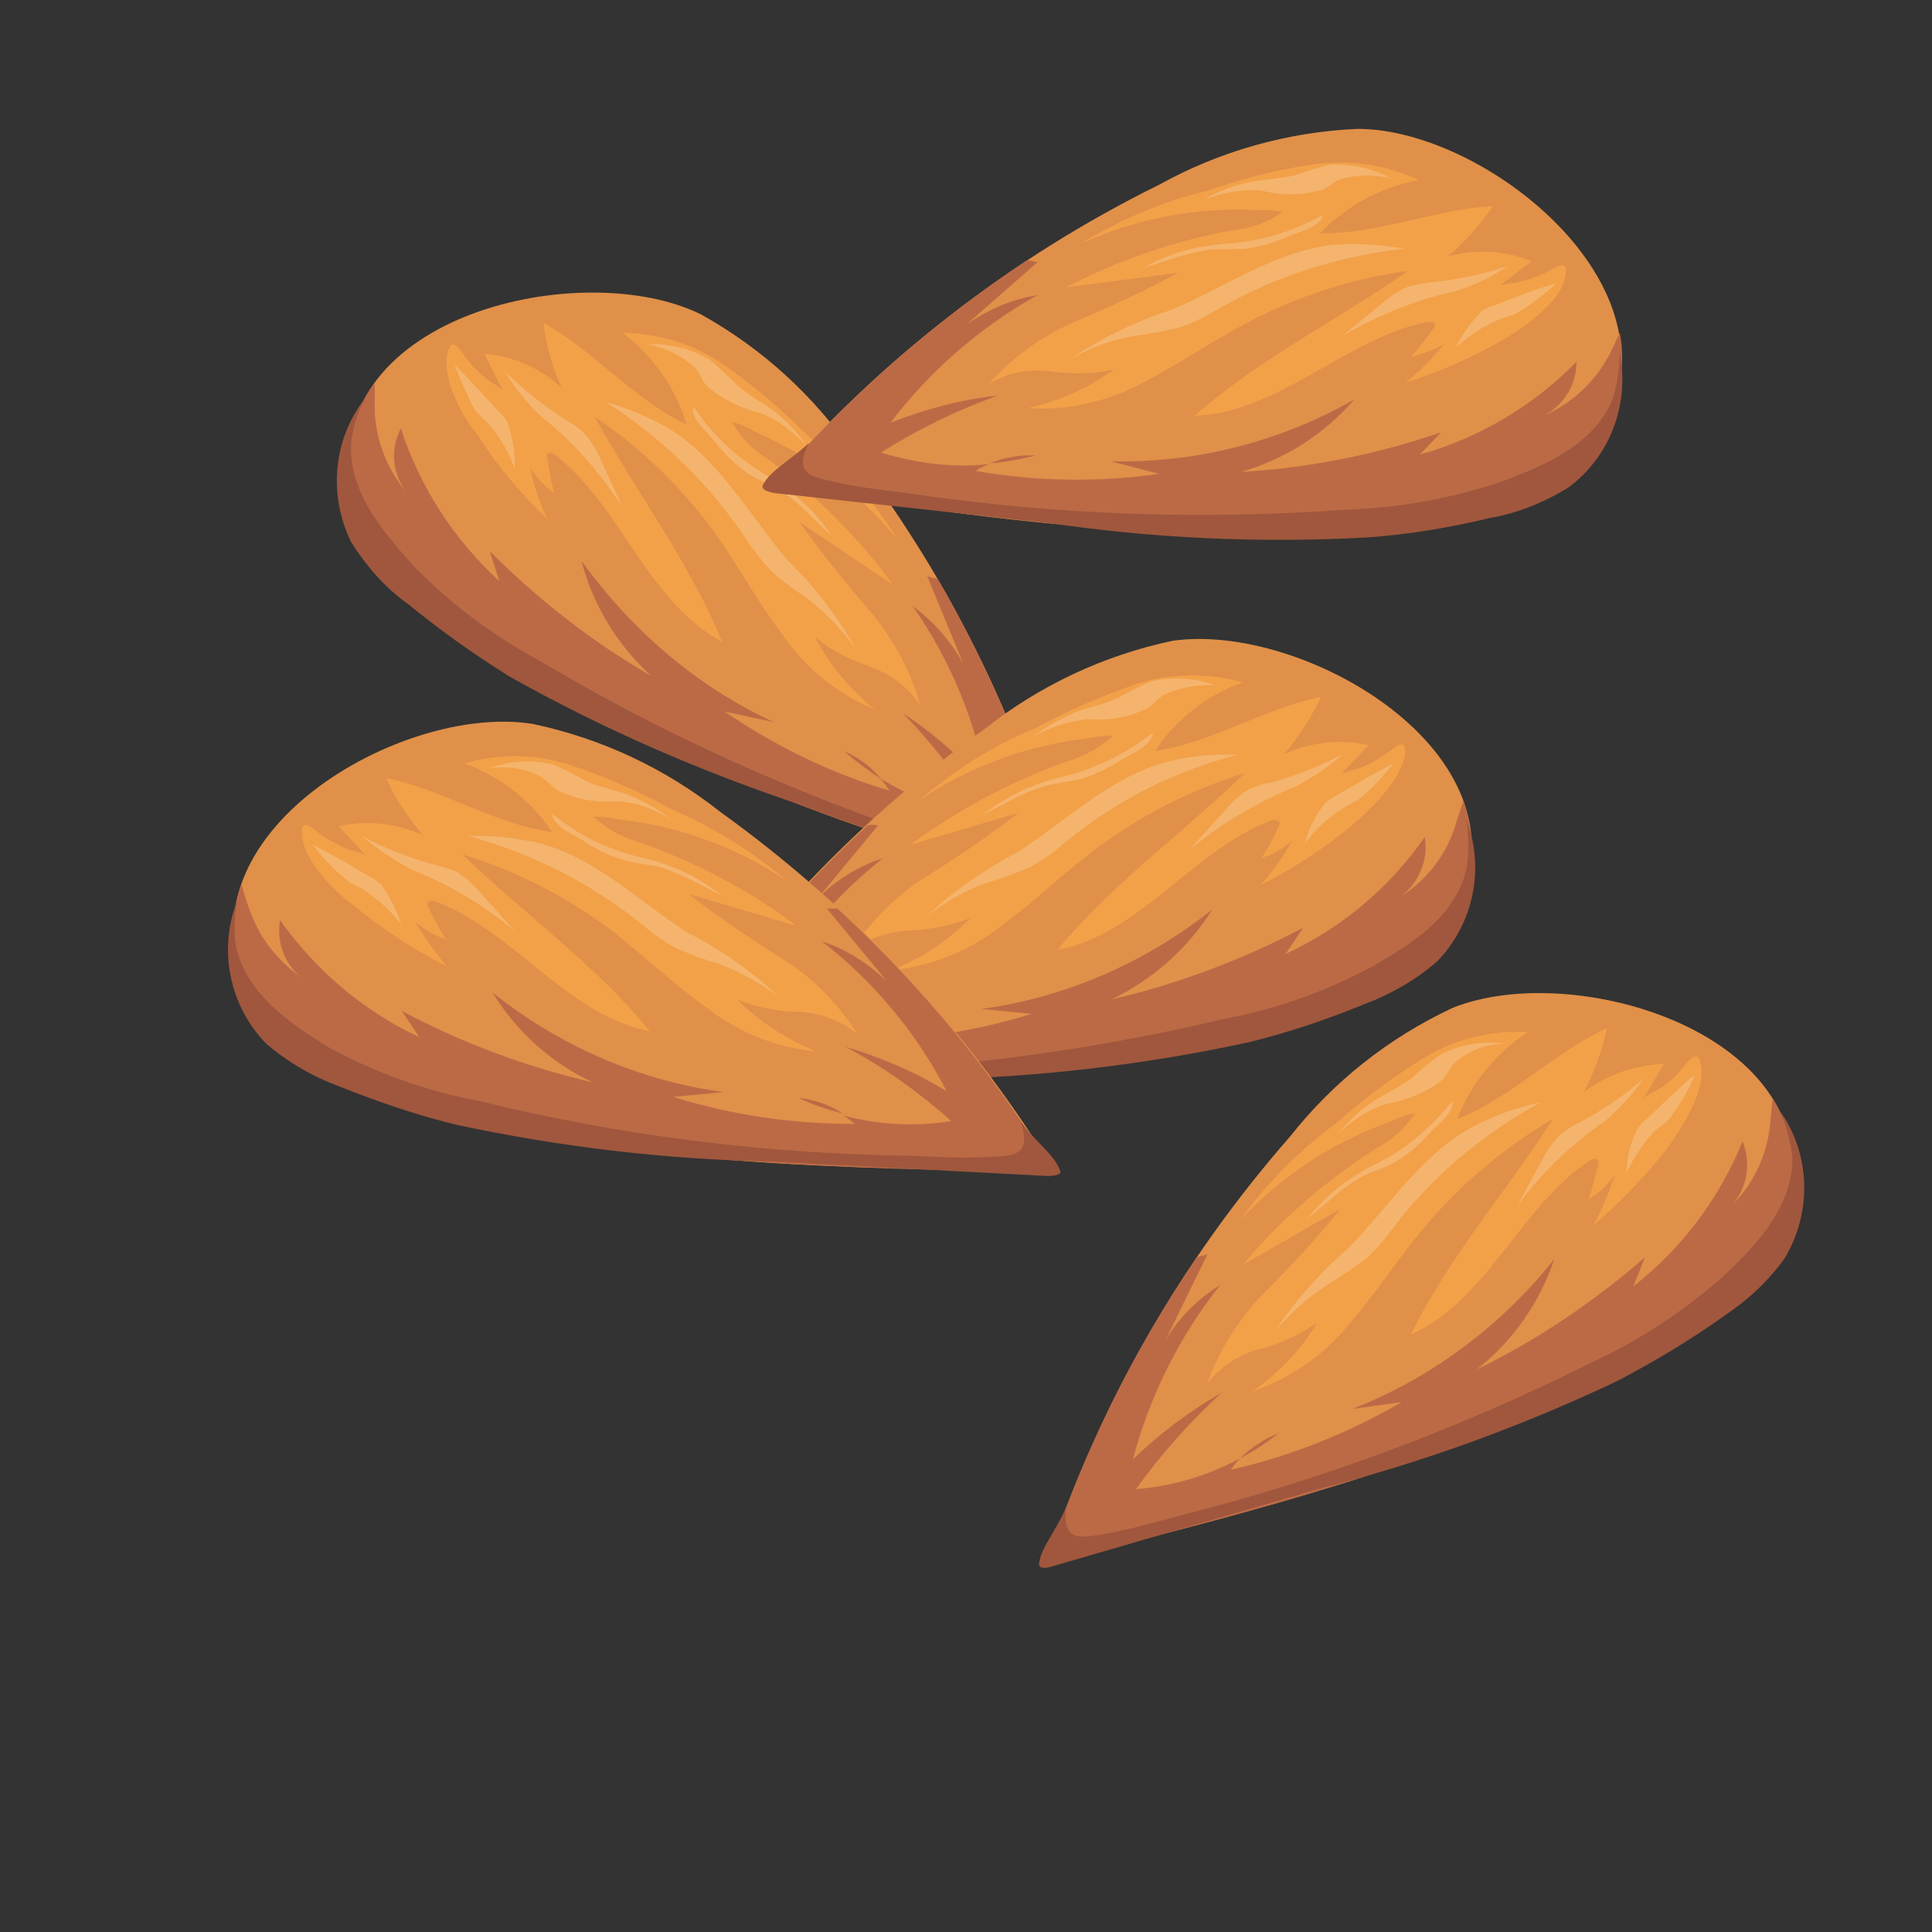<?xml version="1.0" encoding="utf-8"?>
<!-- Generator: Adobe Illustrator 25.2.1, SVG Export Plug-In . SVG Version: 6.00 Build 0)  -->
<svg version="1.1" id="Layer_3" xmlns="http://www.w3.org/2000/svg" xmlns:xlink="http://www.w3.org/1999/xlink" x="0px" y="0px"
	 viewBox="0 0 200 200" style="enable-background:new 0 0 200 200;" xml:space="preserve">
<rect x="0" y="0" width="200" height="200" fill="#333333" stroke="none"/>
<style type="text/css">
	.st0{fill:#E09049;}
	.st1{fill:#BC6A46;}
	.st2{fill:#F2A149;}
	.st3{opacity:0.2;fill:#FFFFFF;enable-background:new    ;}
	.st4{fill:#A0573D;}
</style>
<g id="Group_779_2_" transform="translate(162.858 159.941)">
	<path id="Path_14618_2_" class="st0" d="M-90.3-127.4c6.3,3.5,11.7,8.4,15.8,14.4c10.4,13.6,17.9,29.2,22.1,45.8
		c-20.8-6.7-41.9-13.5-60.2-25.4c-6.4-4.1-12.9-9.6-14-17.1C-129.2-127.4-102.5-133.4-90.3-127.4z"/>
	<g id="Group_778_2_" transform="translate(0.234 5.211)">
		<path id="Path_14619_2_" class="st1" d="M-112.9-97.7c-6.4-4.1-12.9-9.6-14-17.1c-0.6-3.8,0.3-7.7,2.6-10.7c0,1.1,0,2.2,0,3.1
			c0.2,3,1.3,5.8,3.2,8.1c-1.4-1.9-1.6-4.4-0.5-6.5c2,6.1,5.5,11.5,10.2,15.8l-1-3.1c5,5,10.6,9.4,16.7,12.9
			c-3.5-3.2-6-7.3-7.2-11.9C-97.8-100-91-94.1-83-90.4l-5.1-1.1c5.3,3.6,11,6.4,17.1,8.2c-0.3-0.4-0.6-0.9-1-1.3
			c3.2,2,6.8,3.4,10.6,3.9c-2.3-3.8-5.1-7.4-8.2-10.6c3.2,2.1,6.1,4.7,8.7,7.5c-1.2-6.7-3.8-13-7.7-18.6c2.2,1.6,3.9,3.6,5.2,5.9
			l-3.7-9c0.4,0.1,0.7,0.2,1.1,0.3c5.9,10.2,10.4,21.3,13.3,32.7C-73.4-79.1-94.5-85.9-112.9-97.7z"/>
		<path id="Path_14620_2_" class="st1" d="M-75.7-87.4c1.5,0.7,2.8,1.6,3.8,2.9C-73.2-85.4-74.5-86.3-75.7-87.4z"/>
	</g>
	<path id="Path_14621_2_" class="st2" d="M-116.5-123.5c0.5-1.9,1.5,0.2,2.1,0.9c0.5,0.6,1.1,1.2,1.7,1.7c0.4,0.4,1.6,1,1.9,1.4
		l-1.9-3.8c3,0.2,5.8,1.5,8,3.5c-1-2.1-1.6-4.4-1.9-6.7c5.3,2.9,9.3,7.9,14.8,10.5c-1.1-3.8-3.5-7.1-6.6-9.5
		c3.8,0.1,7.5,1.2,10.6,3.4c3.1,2.2,5.9,4.6,8.6,7.3c3.6,3.1,6.8,6.7,9.3,10.8c-3.9-4.9-9-8.7-14.7-11.2c-0.8-0.5-1.6-0.8-2.5-1.1
		c0.9,1.6,2.2,3,3.9,4c4.9,3.7,9.2,8,12.8,12.9l-9.7-6.5c2.2,3.1,4.6,6.1,7.1,9c2.5,2.9,4.4,6.3,5.4,10c-1.2-1.9-3-3.2-5.1-4
		c-2.1-0.7-4.1-1.7-5.8-3.1c1.5,2.9,3.7,5.5,6.2,7.5c-3.9-1.6-7.2-4.3-9.6-7.8c-2.5-3.3-4.5-7-6.9-10.4c-3.4-4.7-7.6-8.8-12.5-12.1
		c4.3,7.8,9.8,15,13.2,23.3c-7.7-4.1-10.4-13.9-17.2-19.3c-0.3-0.2-0.7-0.4-0.9-0.1c-0.1,0.1-0.1,0.3,0,0.4c0.2,1.2,0.4,2.4,0.7,3.6
		c-1-0.7-1.8-1.6-2.5-2.7c0.4,1.9,1,3.7,1.8,5.4c-2.7-2.6-5.2-5.5-7.2-8.7C-115.1-116.9-117.2-120.9-116.5-123.5z"/>
	<path id="Path_14622_2_" class="st3" d="M-100.1-118.3c2.3,0.6,4.5,1.6,6.6,2.8c5.1,3.2,8.2,8.8,12.1,13.5c2.8,2.7,5.2,5.8,7.1,9.2
		c-1.4-2-3.1-3.7-5-5.2c-1.3-0.9-2.6-1.8-3.8-2.9c-0.9-1-1.7-2-2.5-3.2C-89.3-109.7-94.3-114.6-100.1-118.3z"/>
	<path id="Path_14623_2_" class="st3" d="M-110.6-121.5c1.9,1.9,4.1,3.6,6.4,5.1c0.7,0.4,1.3,0.8,1.8,1.3c0.7,0.8,1.3,1.7,1.7,2.7
		l2.3,5c-2.3-3.6-5.1-6.8-8.4-9.4C-108.3-118.2-109.6-119.8-110.6-121.5z"/>
	<path id="Path_14624_2_" class="st3" d="M-95.9-124.3c2.3-0.1,4.5,0.4,6.5,1.6c1,0.8,1.9,1.7,2.8,2.6c1,0.9,2.2,1.6,3.3,2.3
		c1.6,1.1,2.9,2.5,4,4.1c-1.4-1.5-3-2.8-4.9-3.5c-2-0.5-3.9-1.4-5.5-2.8c-0.5-0.6-0.7-1.3-1.2-1.9C-92.4-123.2-94.1-124-95.9-124.3z
		"/>
	<path id="Path_14625_2_" class="st3" d="M-89-114.4c-0.7-0.9-2.4-2.2-2.1-3.5c1.6,2.4,3.7,4.6,6.1,6.2c1,0.7,2.1,1.3,3.2,2.1
		c2,1.4,3.7,3.1,5,5.1l-2.3-2.2c-0.9-0.9-1.9-1.8-3-2.5c-1-0.6-2.2-1-3.3-1.7C-86.8-111.9-88-113.1-89-114.4z"/>
	<path id="Path_14626_2_" class="st3" d="M-115.8-122.2c1.6,1.6,3.1,3.3,4.6,4.9c0.4,0.4,0.7,0.7,0.9,1.2c0.5,1.5,0.8,3,0.7,4.6
		c-0.6-1.7-1.6-3.3-2.8-4.7c-0.4-0.4-0.9-0.8-1.3-1.3C-114.5-119-115.2-120.6-115.8-122.2z"/>
	<path id="Path_14627_2_" class="st4" d="M-126.5-114.2c0.2-1.6,0.7-3.2,1.5-4.6c-3.4,4.3-3.9,10.1-1.5,15c1.6,2.5,3.5,4.7,5.9,6.4
		c3.3,2.7,6.8,5.2,10.5,7.5c9.6,5.4,19.7,9.8,30.2,13.3l26.8,9.8c0.5,0.2,1.4,0.4,1.4-0.1c0-1.7-1.5-3.6-2.4-6.1
		c0.1,3.7-1.8,3.1-3.9,2.6c-3-0.7-5.5-1.7-8.1-2.6c-14.3-4.7-28.1-10.9-41-18.6c-4.8-2.6-9.2-5.9-13-9.8
		C-122.5-104.2-126.9-108.7-126.5-114.2z"/>
</g>
<g id="Group_779_3_" transform="translate(162.858 159.941)">
	<path id="Path_14618_3_" class="st0" d="M2.3-114.6c-4.3,6.2-12.6,8.3-20.1,9.1c-21.7,2.4-43.6-0.8-65.3-4.1
		c11.2-13,24.8-23.6,40.2-31.2c6.3-3.5,13.4-5.5,20.6-5.8C-8.7-146.6,12.5-129.3,2.3-114.6z"/>
	<g id="Group_778_3_" transform="translate(0.234 5.211)">
		<path id="Path_14619_3_" class="st1" d="M-83.3-114.8c7.7-9,16.6-16.8,26.5-23.4c0.4,0,0.7,0.1,1.1,0.2l-7.3,6.4
			c2.2-1.5,4.7-2.6,7.3-3c-5.9,3.3-11.1,7.8-15.2,13.2c3.6-1.4,7.3-2.4,11.1-2.8c-4.2,1.5-8.3,3.5-12.1,5.9
			c3.6,1.1,7.5,1.6,11.2,1.2c-0.5,0.2-1,0.4-1.4,0.7c6.3,1.1,12.7,1.2,19,0.3l-5-1.3c8.8,0.2,17.5-2,25.2-6.4
			c-3.1,3.6-7.2,6.2-11.7,7.5c7-0.4,14-1.8,20.7-4.1l-2.2,2.3c6.1-1.7,11.7-5,16.2-9.6c0,2.4-1.3,4.5-3.4,5.6c2.7-1.2,5-3.2,6.5-5.8
			c0.5-0.8,0.9-1.8,1.4-2.8c0.7,3.8-0.2,7.7-2.5,10.8c-4.3,6.2-12.6,8.3-20.1,9.1C-39.8-108.3-61.7-111.6-83.3-114.8z"/>
		<path id="Path_14620_3_" class="st1" d="M-60.6-117.2c1.5-0.6,3.1-0.9,4.7-0.8C-57.5-117.6-59-117.3-60.6-117.2z"/>
	</g>
	<path id="Path_14621_3_" class="st2" d="M-7-124.9c-3.3,1.9-6.7,3.4-10.4,4.6c1.5-1.2,2.8-2.5,4-4c-1.1,0.6-2.2,1-3.4,1.3
		c0.8-0.9,1.6-1.9,2.3-2.9c0.1-0.1,0.2-0.3,0.2-0.4c0-0.3-0.5-0.4-0.9-0.3c-8.5,1.8-15.3,9.4-24,9.7c6.7-5.9,14.8-9.9,22.1-15
		c-5.8,0.8-11.4,2.6-16.5,5.3c-3.7,1.9-7.1,4.3-10.8,6.2c-3.7,2-7.8,3-12,2.7c3.2-0.7,6.2-2.1,8.9-4c-2.2,0.5-4.4,0.5-6.6,0.2
		c-2.2-0.3-4.4,0.1-6.4,1.3c2.6-2.9,5.7-5.1,9.3-6.6c3.5-1.5,7-3.1,10.3-4.9l-11.6,1.5c5.4-2.8,11.2-4.8,17.2-5.9
		c1.9-0.2,3.7-0.8,5.2-1.9c-0.9-0.2-1.8-0.2-2.7-0.2c-6.3-0.3-12.5,0.9-18.2,3.5c4.1-2.5,8.5-4.4,13.1-5.5c3.6-1.2,7.2-2.2,10.9-2.7
		c3.7-0.6,7.6,0,11,1.6c-3.9,0.7-7.5,2.7-10.2,5.5c6.1,0.1,11.9-2.5,17.9-2.8c-1.3,1.9-2.9,3.7-4.7,5.2c2.9-0.8,6-0.6,8.7,0.5
		l-3.4,2.6c0.4-0.3,1.8-0.3,2.3-0.5c0.8-0.2,1.6-0.5,2.3-0.8c0.9-0.4,2.7-1.8,2.3,0.1C-1.1-128.8-4.8-126.3-7-124.9z"/>
	<path id="Path_14622_3_" class="st3" d="M-37-127.8c-1.2,0.7-2.4,1.3-3.6,1.7c-1.5,0.4-3.1,0.7-4.6,0.9c-2.4,0.4-4.7,1.2-6.8,2.4
		c3.2-2.2,6.8-3.9,10.5-5.1c5.6-2.4,10.8-6.1,16.8-6.7c2.4-0.2,4.8,0,7.2,0.4C-24.4-133.4-31.1-131.3-37-127.8z"/>
	<path id="Path_14623_3_" class="st3" d="M-12.2-129.8c-4.1,0.9-8.1,2.5-11.8,4.7l4.3-3.5c0.8-0.7,1.7-1.3,2.7-1.7
		c0.7-0.2,1.5-0.3,2.2-0.4c2.7-0.3,5.4-0.8,8-1.7C-8.4-131.3-10.2-130.4-12.2-129.8z"/>
	<path id="Path_14624_3_" class="st3" d="M-24.1-141.4c-0.7,0.3-1.2,0.8-1.9,1.1c-2,0.6-4.2,0.6-6.2,0.1c-2-0.2-4.1,0.2-6,0.9
		c1.7-1,3.5-1.6,5.4-1.9c1.3-0.2,2.7-0.3,4-0.6c1.2-0.4,2.4-0.8,3.6-1.1c2.3-0.1,4.5,0.4,6.5,1.5C-20.4-141.9-22.3-141.9-24.1-141.4
		z"/>
	<path id="Path_14625_3_" class="st3" d="M-33.9-134.2c-1.2,0.1-2.5,0-3.7,0.1c-1.3,0.2-2.6,0.5-3.8,0.9l-3.1,1
		c2.1-1.2,4.4-2,6.7-2.3c1.2-0.2,2.5-0.2,3.7-0.4c2.9-0.4,5.7-1.4,8.2-2.8c-0.3,1.3-2.4,1.7-3.5,2.2
		C-30.8-134.9-32.3-134.4-33.9-134.2z"/>
	<path id="Path_14626_3_" class="st3" d="M-5.9-127.5c-0.6,0.3-1.2,0.4-1.7,0.6c-1.7,0.7-3.2,1.7-4.6,3c0.7-1.4,1.6-2.7,2.7-3.8
		c0.4-0.3,0.9-0.5,1.3-0.6c2.1-0.8,4.2-1.7,6.4-2.3C-3-129.4-4.4-128.4-5.9-127.5z"/>
	<path id="Path_14627_3_" class="st4" d="M-7.1-110.2c-5.2,1.8-10.6,2.8-16.1,3c-15,1.1-30.1,0.6-45.1-1.6c-2.7-0.4-5.4-0.6-8.4-1.3
		c-2.1-0.5-4.1-0.8-2.4-4c-1.9,1.8-4.1,2.9-4.8,4.4c-0.2,0.5,0.7,0.7,1.2,0.8l28.4,3.1c10.9,1.6,21.9,2.1,32.9,1.5
		c4.3-0.3,8.5-1,12.7-2c2.9-0.5,5.6-1.6,8.1-3.1c4.4-3.2,6.5-8.7,5.4-14.1c0,1.6-0.2,3.3-0.7,4.8C2.1-113.6-3.8-111.5-7.1-110.2z"/>
</g>
<g id="Group_779" transform="translate(162.858 159.941)">
	<path id="Path_14618" class="st0" d="M-12-65.9c-3.3,6.9-11.1,10.2-18.4,12.2c-21,5.9-43.2,6.2-65.1,6.4
		c8.9-14.6,20.7-27.3,34.6-37.2c5.7-4.5,12.3-7.6,19.4-9.1C-28-95.6-4.3-82-12-65.9z"/>
	<g id="Group_778" transform="translate(0.234 5.211)">
		<path id="Path_14619" class="st1" d="M-95.7-52.4c6.2-10.1,13.7-19.3,22.4-27.3c0.4-0.1,0.7-0.1,1.1,0l-6.2,7.5
			c1.9-1.9,4.2-3.3,6.7-4.1c-5.3,4.2-9.7,9.5-12.9,15.5c3.3-2,6.8-3.5,10.5-4.6c-3.9,2.2-7.6,4.7-11,7.7c3.8,0.5,7.6,0.3,11.3-0.6
			c-0.5,0.3-0.9,0.6-1.3,0.9c6.4,0,12.7-0.9,18.8-2.8l-5.2-0.5c8.7-1.2,17-4.8,23.9-10.3c-2.5,4-6.1,7.2-10.4,9.3
			c6.9-1.6,13.5-4.1,19.8-7.4l-1.8,2.7c5.8-2.7,10.7-6.8,14.4-12.1c0.4,2.3-0.6,4.7-2.4,6.1c2.5-1.6,4.4-4,5.4-6.8
			c0.3-0.9,0.6-1.9,1-3c1.3,3.6,1,7.6-0.7,11c-3.3,6.9-11.1,10.2-18.4,12.2C-51.7-52.9-73.9-52.6-95.7-52.4z"/>
		<path id="Path_14620" class="st1" d="M-73.7-58.3c1.4-0.9,2.9-1.4,4.5-1.6C-70.7-59.3-72.2-58.7-73.7-58.3z"/>
	</g>
	<path id="Path_14621" class="st2" d="M-22.9-74.5c-2.9,2.4-6.1,4.5-9.5,6.2c1.3-1.4,2.4-3,3.3-4.6c-0.9,0.8-2,1.4-3.2,1.8
		c0.7-1,1.3-2.1,1.8-3.3c0.1-0.1,0.1-0.3,0.1-0.4c-0.1-0.3-0.6-0.3-0.9-0.2c-8.1,3.1-13.6,11.8-22.1,13.4c5.7-6.9,13-12.1,19.4-18.3
		c-5.6,1.7-10.8,4.4-15.5,7.9c-3.3,2.5-6.3,5.4-9.7,7.9c-3.3,2.6-7.3,4.2-11.4,4.6c3.1-1.2,5.8-3,8.2-5.4c-2.1,0.8-4.2,1.2-6.4,1.3
		c-2.2,0.1-4.4,0.8-6.1,2.3c2.1-3.2,4.8-6,8.1-8c3.2-2,6.4-4.2,9.4-6.5l-11.2,3.3c4.9-3.6,10.3-6.5,16.1-8.6
		c1.8-0.5,3.5-1.4,4.9-2.7c-0.9,0-1.8,0.1-2.7,0.3c-6.2,0.7-12.2,2.9-17.4,6.4c3.6-3.1,7.7-5.7,12.1-7.5c3.3-1.8,6.8-3.3,10.3-4.5
		c3.6-1.2,7.5-1.2,11.1-0.2c-3.7,1.3-6.9,3.8-9.1,7.1c6-0.9,11.3-4.4,17.2-5.6c-1,2.1-2.3,4.1-3.8,5.9c2.7-1.2,5.8-1.6,8.7-0.9
		l-2.9,3.1c0.4-0.4,1.7-0.6,2.2-0.8c0.7-0.3,1.5-0.7,2.2-1.2c0.9-0.5,2.4-2.2,2.3-0.3C-17.7-79.3-20.9-76.2-22.9-74.5z"/>
	<path id="Path_14622" class="st3" d="M-52.9-72.5c-1,0.9-2.1,1.6-3.3,2.3c-1.4,0.6-2.9,1.2-4.4,1.6c-2.3,0.8-4.4,2-6.3,3.5
		c2.8-2.7,6.1-4.9,9.5-6.7c5.1-3.3,9.6-7.8,15.5-9.3c2.3-0.6,4.7-0.8,7.2-0.7C-41.5-80.1-47.6-76.9-52.9-72.5z"/>
	<path id="Path_14623" class="st3" d="M-28.8-78.5c-3.9,1.6-7.6,3.8-10.9,6.5l3.7-4.1c0.7-0.8,1.5-1.6,2.4-2.1
		c0.7-0.3,1.4-0.6,2.2-0.7c2.6-0.7,5.2-1.7,7.6-3C-25.3-80.6-27-79.4-28.8-78.5z"/>
	<path id="Path_14624" class="st3" d="M-42.4-88c-0.6,0.4-1.1,1-1.7,1.4c-1.9,0.9-4,1.3-6.1,1.1c-2,0.2-4,0.8-5.8,1.9
		c1.5-1.2,3.2-2.1,5-2.8c1.3-0.4,2.6-0.7,3.9-1.3c1.1-0.6,2.2-1.2,3.4-1.7c2.2-0.5,4.5-0.4,6.6,0.4C-38.8-89.1-40.7-88.8-42.4-88z"
		/>
	<path id="Path_14625" class="st3" d="M-51-79.3c-1.2,0.3-2.4,0.4-3.6,0.7c-1.3,0.4-2.5,0.9-3.6,1.5l-2.9,1.5c1.9-1.5,4-2.6,6.3-3.4
		c1.2-0.4,2.4-0.6,3.6-1c2.8-0.9,5.4-2.3,7.7-4.1c-0.1,1.3-2.1,2.1-3.1,2.7C-47.9-80.5-49.4-79.8-51-79.3z"/>
	<path id="Path_14626" class="st3" d="M-22.2-77.2c-0.5,0.3-1.1,0.6-1.6,0.9c-1.6,1-2.9,2.2-4,3.7c0.4-1.5,1.1-2.9,2.1-4.2
		c0.4-0.3,0.8-0.6,1.2-0.8c1.9-1.1,3.9-2.3,5.9-3.3C-19.7-79.6-20.8-78.3-22.2-77.2z"/>
	<path id="Path_14627" class="st4" d="M-20.6-60c-4.8,2.6-10,4.5-15.4,5.5c-14.7,3.5-29.7,5.4-44.7,5.7c-2.7,0-5.5,0.3-8.5,0.1
		c-2.1-0.1-4.2-0.1-3-3.6c-1.5,2.1-3.6,3.5-4.1,5.1c-0.2,0.5,0.8,0.6,1.3,0.5l28.5-1.5c11-0.2,22-1.5,32.7-3.8c4.2-1,8.3-2.4,12.2-4
		c2.7-1,5.3-2.5,7.5-4.4c3.8-3.9,5-9.7,3-14.8c0.3,1.6,0.3,3.3,0.1,4.9C-12-64.8-17.6-61.8-20.6-60z"/>
</g>
<g id="Group_779_1_" transform="translate(162.858 159.941)">
	<path id="Path_14618_1_" class="st0" d="M-107.7-85c7.1,1.5,13.7,4.6,19.4,9.1c13.9,10,25.7,22.6,34.6,37.2
		c-21.9-0.3-44-0.5-65.1-6.4c-7.3-2.1-15.1-5.4-18.4-12.2C-144.9-73.6-121.2-87.2-107.7-85z"/>
	<g id="Group_778_1_" transform="translate(0.234 5.211)">
		<path id="Path_14619_1_" class="st1" d="M-119-50.4c-7.3-2.1-15.1-5.4-18.4-12.2c-1.7-3.4-2-7.4-0.7-11c0.3,1,0.6,2.1,1,3
			c1,2.8,3,5.1,5.4,6.8c-1.9-1.4-2.8-3.8-2.4-6.1c3.7,5.2,8.6,9.4,14.4,12.1l-1.8-2.7c6.2,3.3,12.9,5.8,19.8,7.4
			c-4.3-2-7.9-5.2-10.4-9.3c6.9,5.5,15.1,9.1,23.9,10.3l-5.2,0.5c6.1,1.9,12.4,2.8,18.8,2.8c-0.4-0.3-0.8-0.7-1.3-0.9
			c3.7,1,7.5,1.2,11.3,0.6c-3.4-3-7-5.6-11-7.7c3.7,1.1,7.2,2.6,10.5,4.6c-3.1-6-7.5-11.3-12.9-15.5c2.5,0.8,4.8,2.3,6.7,4.1
			l-6.2-7.5c0.4,0,0.7,0,1.1,0c8.7,8,16.3,17.2,22.4,27.3C-75.8-44.2-97.9-44.5-119-50.4z"/>
		<path id="Path_14620_1_" class="st1" d="M-80.4-51.5c1.6,0.2,3.2,0.7,4.5,1.6C-77.5-50.3-79-50.8-80.4-51.5z"/>
	</g>
	<path id="Path_14621_1_" class="st2" d="M-131.6-73.6c-0.1-2,1.4-0.3,2.3,0.3c0.7,0.4,1.4,0.8,2.2,1.2c0.5,0.2,1.8,0.4,2.2,0.8
		l-2.9-3.1c2.9-0.7,6-0.3,8.7,0.9c-1.5-1.8-2.8-3.7-3.8-5.9c5.9,1.2,11.3,4.8,17.2,5.6c-2.2-3.3-5.4-5.8-9.1-7.1
		c3.6-1.1,7.5-1,11.1,0.2c3.6,1.2,7,2.7,10.3,4.5c4.4,1.9,8.4,4.4,12.1,7.5c-5.2-3.5-11.2-5.7-17.4-6.4c-0.9-0.2-1.8-0.3-2.7-0.3
		c1.4,1.3,3,2.2,4.9,2.7c5.8,2.1,11.2,4.9,16.1,8.6l-11.2-3.3c3,2.3,6.2,4.5,9.4,6.5c3.3,2,6,4.7,8.1,8c-1.7-1.4-3.9-2.2-6.1-2.3
		c-2.2,0-4.4-0.5-6.4-1.3c2.3,2.3,5.1,4.1,8.2,5.4c-4.2-0.4-8.1-2-11.4-4.6c-3.4-2.4-6.4-5.3-9.7-7.9c-4.7-3.5-9.9-6.2-15.5-7.9
		c6.4,6.2,13.8,11.4,19.4,18.3c-8.5-1.6-14-10.3-22.1-13.4c-0.3-0.1-0.8-0.2-0.9,0.2c0,0.1,0,0.3,0.1,0.4c0.5,1.1,1.1,2.2,1.8,3.3
		c-1.2-0.4-2.2-1-3.2-1.8c1,1.6,2.1,3.2,3.3,4.6c-3.4-1.7-6.6-3.8-9.5-6.2C-128.3-67.7-131.5-70.9-131.6-73.6z"/>
	<path id="Path_14622_1_" class="st3" d="M-114.4-73.4c2.4-0.1,4.8,0.2,7.2,0.7c5.9,1.5,10.4,6,15.5,9.3c3.5,1.8,6.7,4,9.5,6.7
		c-1.9-1.5-4-2.6-6.3-3.5c-1.5-0.4-3-1-4.4-1.6c-1.2-0.7-2.3-1.4-3.3-2.3C-101.5-68.4-107.7-71.6-114.4-73.4z"/>
	<path id="Path_14623_1_" class="st3" d="M-125.4-73.4c2.4,1.3,5,2.3,7.6,3c0.7,0.2,1.5,0.4,2.2,0.7c0.9,0.6,1.7,1.3,2.4,2.1
		l3.7,4.1c-3.2-2.7-6.9-4.9-10.9-6.5C-122.2-71-123.9-72.1-125.4-73.4z"/>
	<path id="Path_14624_1_" class="st3" d="M-112.2-80.4c2.1-0.8,4.4-0.9,6.6-0.4c1.2,0.5,2.3,1.1,3.4,1.7c1.2,0.6,2.6,0.8,3.9,1.3
		c1.8,0.6,3.5,1.5,5,2.8C-95-76.2-97-76.9-99-77c-2.1,0.2-4.2-0.2-6.1-1.1c-0.6-0.4-1.1-1-1.7-1.4
		C-108.5-80.4-110.3-80.7-112.2-80.4z"/>
	<path id="Path_14625_1_" class="st3" d="M-102.6-73c-1-0.6-3-1.4-3.1-2.7c2.3,1.9,4.9,3.3,7.7,4.1c1.2,0.4,2.4,0.6,3.6,1
		c2.3,0.7,4.4,1.9,6.3,3.4l-2.9-1.5c-1.2-0.6-2.4-1.1-3.6-1.5c-1.2-0.3-2.4-0.3-3.6-0.7C-99.8-71.3-101.3-72.1-102.6-73z"/>
	<path id="Path_14626_1_" class="st3" d="M-130.5-72.5c2,1,4,2.2,5.9,3.3c0.4,0.2,0.8,0.5,1.2,0.8c0.9,1.3,1.6,2.7,2.1,4.2
		c-1.1-1.5-2.5-2.7-4-3.7c-0.5-0.3-1.1-0.5-1.6-0.9C-128.3-69.9-129.5-71.2-130.5-72.5z"/>
	<path id="Path_14627_1_" class="st4" d="M-138.4-61.8c-0.3-1.6-0.2-3.3,0.1-4.9c-2,5.1-0.8,10.9,3,14.8c2.2,1.9,4.8,3.4,7.5,4.4
		c4,1.6,8.1,3,12.2,4c10.8,2.3,21.7,3.6,32.7,3.8l28.5,1.5c0.5,0,1.5-0.1,1.3-0.5c-0.5-1.6-2.5-3-4.1-5.1c1.2,3.5-0.8,3.5-3,3.6
		c-3.1,0.2-5.8,0-8.5-0.1c-15.1-0.2-30.1-2.1-44.7-5.7c-5.4-1-10.6-2.9-15.4-5.5C-131.6-53.3-137.1-56.4-138.4-61.8z"/>
</g>
<g id="Group_779_4_" transform="translate(162.858 159.941)">
	<path id="Path_14618_4_" class="st0" d="M22.4-35.4C20.8-28,14-23,7.3-19.3C-11.8-8.7-33.3-3.4-54.5,1.9
		c5.3-16.3,13.9-31.3,25.2-44.2c4.5-5.7,10.2-10.2,16.8-13.3C0.1-60.7,26.3-52.9,22.4-35.4z"/>
	<g id="Group_778_4_" transform="translate(0.234 5.211)">
		<path id="Path_14619_4_" class="st1" d="M-54.8-3.3c3.7-11.2,8.9-21.9,15.6-31.7c0.3-0.1,0.7-0.2,1.1-0.3l-4.3,8.8
			c1.4-2.3,3.3-4.2,5.6-5.6c-4.2,5.3-7.3,11.5-9,18c2.8-2.7,5.9-5,9.2-6.9c-3.3,3-6.3,6.4-8.9,10c3.8-0.3,7.5-1.4,10.8-3.2
			c-0.4,0.4-0.7,0.8-1,1.2c6.2-1.4,12.2-3.8,17.7-7l-5.1,0.7c8.2-3.2,15.4-8.6,20.9-15.5c-1.5,4.5-4.3,8.5-8,11.4
			C-4-26.4,1.9-30.4,7.2-35l-1.2,3c5-3.9,8.9-9.1,11.3-15c0.9,2.2,0.5,4.7-1,6.5c2.1-2.1,3.4-4.9,3.8-7.8c0.1-0.9,0.2-2,0.3-3.1
			c2.1,3.2,2.7,7.2,1.8,10.9c-1.6,7.4-8.5,12.5-15.1,16.1C-12.1-13.9-33.6-8.6-54.8-3.3z"/>
		<path id="Path_14620_4_" class="st1" d="M-34.7-14.2c1.1-1.1,2.5-2,4-2.6C-32-15.8-33.3-14.9-34.7-14.2z"/>
	</g>
	<path id="Path_14621_4_" class="st2" d="M9.9-41.3c-2.3,3-4.9,5.7-7.8,8.2c0.9-1.7,1.6-3.4,2.2-5.2c-0.7,1-1.6,1.8-2.7,2.5
		c0.4-1.2,0.7-2.4,1-3.6c0-0.1,0-0.3,0-0.4c-0.2-0.3-0.6-0.2-0.9,0C-5.5-35-8.9-25.3-16.8-21.8c3.9-8,9.9-14.8,14.7-22.3
		c-5,2.9-9.5,6.7-13.3,11.2c-2.7,3.2-4.9,6.7-7.7,9.9c-2.6,3.3-6.1,5.7-10.1,7.1c2.7-1.9,5-4.3,6.7-7.1c-1.8,1.2-3.8,2.2-6,2.7
		c-2.1,0.6-4,1.8-5.4,3.6c1.3-3.6,3.4-6.9,6.1-9.6c2.7-2.7,5.3-5.5,7.7-8.5L-34.2-29c3.9-4.7,8.6-8.7,13.7-12
		c1.7-0.9,3.1-2.1,4.1-3.7c-0.9,0.2-1.8,0.5-2.6,0.9c-5.9,2.1-11.2,5.6-15.5,10.2c2.8-3.9,6.2-7.3,10-10.1c2.8-2.5,5.8-4.7,9-6.7
		c3.2-2,7-2.9,10.8-2.7c-3.3,2.2-5.9,5.3-7.3,9c5.6-2.2,10-6.9,15.5-9.4c-0.5,2.3-1.3,4.5-2.4,6.6c2.4-1.8,5.3-2.8,8.3-2.9l-2.2,3.7
		c0.3-0.5,1.5-1,2-1.3c0.7-0.5,1.3-1,1.8-1.6c0.7-0.7,1.8-2.7,2.2-0.8C13.8-47.2,11.4-43.4,9.9-41.3z"/>
	<path id="Path_14622_4_" class="st3" d="M-18.9-32.5c-0.8,1.1-1.7,2.1-2.7,3c-1.3,0.9-2.6,1.8-3.9,2.6c-2,1.3-3.8,2.9-5.4,4.8
		c2.2-3.3,4.8-6.2,7.7-8.7c4.2-4.3,7.6-9.8,13-12.6c2.1-1.1,4.4-1.9,6.8-2.4C-9.5-42.5-14.8-38-18.9-32.5z"/>
	<path id="Path_14623_4_" class="st3" d="M3.3-43.9c-3.5,2.4-6.6,5.4-9.1,8.8l2.6-4.8c0.5-1,1.1-1.8,1.9-2.6
		c0.6-0.5,1.2-0.9,1.9-1.2C3-45,5.3-46.5,7.3-48.3C6.2-46.7,4.8-45.2,3.3-43.9z"/>
	<path id="Path_14624_4_" class="st3" d="M-12.2-50c-0.5,0.5-0.8,1.2-1.3,1.8c-1.6,1.3-3.6,2.1-5.7,2.5c-2,0.6-3.7,1.7-5.2,3.2
		c1.2-1.5,2.6-2.8,4.3-3.8c1.2-0.7,2.4-1.3,3.5-2.1c0.9-0.9,1.9-1.7,2.9-2.4c2-1,4.3-1.4,6.6-1.1C-9-51.9-10.7-51.2-12.2-50z"/>
	<path id="Path_14625_4_" class="st3" d="M-18.5-39.6c-1.1,0.6-2.3,0.9-3.4,1.5c-1.1,0.6-2.2,1.4-3.2,2.3l-2.5,2.1
		c1.5-1.9,3.3-3.5,5.3-4.7c1.1-0.7,2.2-1.2,3.3-1.8c2.5-1.5,4.7-3.5,6.5-5.8c0.2,1.3-1.6,2.5-2.4,3.4
		C-15.9-41.5-17.1-40.4-18.5-39.6z"/>
	<path id="Path_14626_4_" class="st3" d="M10-44.2c-0.4,0.5-0.9,0.8-1.4,1.2c-1.3,1.3-2.3,2.8-3.1,4.5c0.1-1.6,0.4-3.1,1.1-4.5
		c0.3-0.4,0.6-0.8,1-1.1c1.6-1.5,3.2-3.1,5-4.6C11.9-47,11-45.5,10-44.2z"/>
	<path id="Path_14627_4_" class="st4" d="M15.4-27.7c-4.1,3.6-8.7,6.6-13.7,8.9C-11.7-12.1-25.9-6.8-40.5-3.1
		c-2.7,0.7-5.3,1.5-8.3,2c-2.1,0.3-4.1,0.9-3.7-2.8c-1,2.4-2.7,4.3-2.8,5.9c0,0.5,0.9,0.4,1.4,0.2l27.5-8c10.7-2.7,21.1-6.5,31-11.2
		c3.8-2,7.5-4.2,11-6.7c2.4-1.6,4.6-3.6,6.3-6c2.8-4.7,2.7-10.6-0.4-15.1c0.6,1.5,1,3.1,1.2,4.7C22.7-34.4,18-30.2,15.4-27.7z"/>
</g>
</svg>

